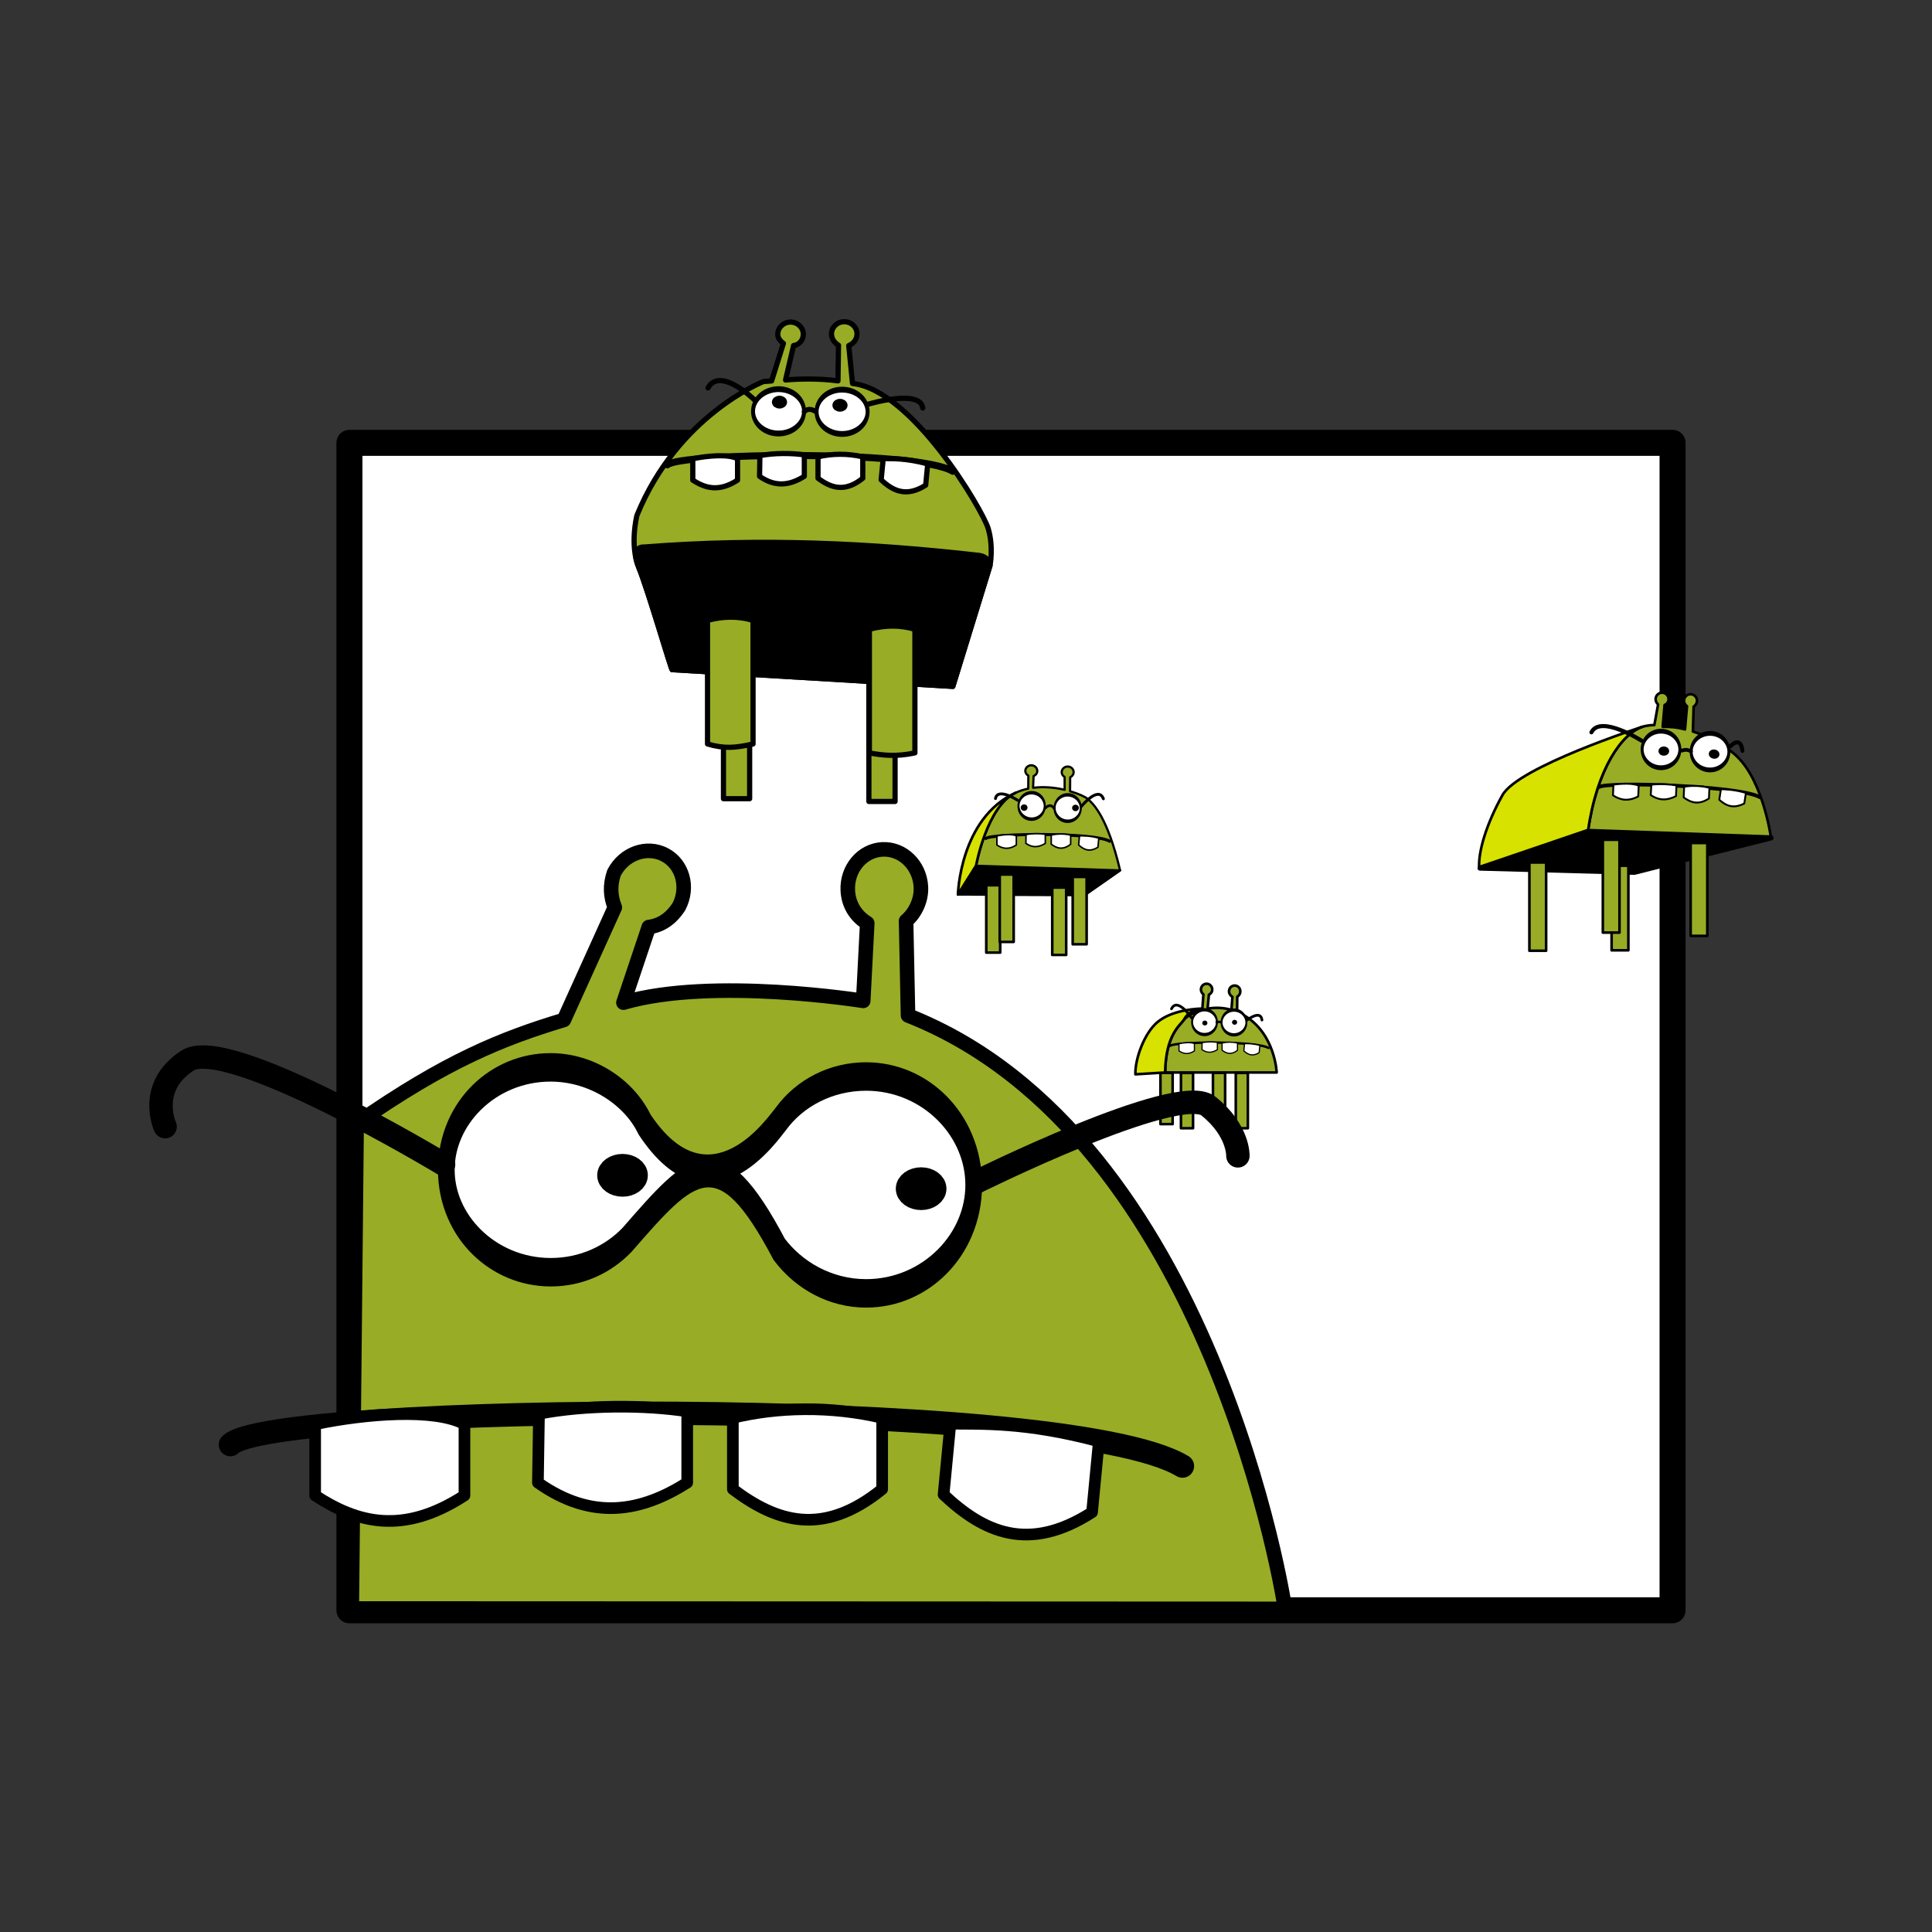 <svg:svg xmlns:dc="http://purl.org/dc/elements/1.1/" xmlns:ns1="http://sodipodi.sourceforge.net/DTD/sodipodi-0.dtd" xmlns:ns2="http://www.inkscape.org/namespaces/inkscape" xmlns:ns4="http://creativecommons.org/ns#" xmlns:rdf="http://www.w3.org/1999/02/22-rdf-syntax-ns#" xmlns:svg="http://www.w3.org/2000/svg" height="742.569" id="svg2" version="1.1" viewBox="-57.381 -122.657 742.569 742.569" width="742.569" ns1:docname="armadaOfThingies.svg" ns2:version="0.47pre4 r22446">
  <svg:rect x="-57.381" y="-122.657" width="742.569" height="742.569" fill="#333333" stroke="none"/>
  <ns1:namedview bordercolor="#666666" borderopacity="1.0" id="base" pagecolor="#ffffff" showgrid="false" ns2:current-layer="layer1" ns2:cx="473.01015" ns2:cy="296.27096" ns2:document-units="px" ns2:pageopacity="0.0" ns2:pageshadow="2" ns2:window-height="999" ns2:window-maximized="1" ns2:window-width="1679" ns2:window-x="0" ns2:window-y="25" ns2:zoom="1" />
  <svg:g id="layer1" transform="translate(35.984 -202.63)" ns2:groupmode="layer" ns2:label="Ebene 1">
    <svg:rect height="448.71" id="rect10448" style="stroke-linejoin:round;color:#000000;stroke:#000000;stroke-width:10;fill:#ffffff" width="508.55" x="40.94" y="250.18" />
    <svg:g id="g10405">
      <svg:path d="m546.06 347.46c0.744-0.431 1.306-1.353 1.306-2.275 0-1.375-1.115-2.49-2.49-2.49s-2.49 1.115-2.49 2.49c0 0.855 0.431 1.609 1.13 2.127l-0.773 8.918c-3.672-1.004-6.264-0.987-8.572-1l0.728-8.39c0.914-0.34 1.53-1.218 1.53-2.241 0-1.375-1.115-2.49-2.49-2.49s-2.49 1.115-2.49 2.49c0 0.787 0.365 1.488 0.956 2.022l-1.44 7.915c-1.788 0.049-3.36 0.277-4.627 0.689-7.679 2.5-17.5 15.893-20.893 40.179l-41.429 14.107 59.286 1.607 52.5-13.214s-2.857-21.25-12.857-31.071c-4.519-4.438-10.862-7.746-17.165-9.808l0.282-9.565z" id="path9749" style="stroke-linejoin:round;color:#000000;stroke:#000000;fill:#99ac25" transform="translate(11.523 4.102)" ns1:nodetypes="csssccccsssccsccccscc" />
      <svg:path d="m-47.978 503.08c35.537-22.292 57.454-29.801 81.488-35.797l21.666-42.233c-1.496-4.261-1.524-8.616 0.357-13.315 4.223-7.215 13.08-9.884 19.782-5.961 6.703 3.923 8.714 12.952 4.491 20.167-3.36 4.683-7.404 6.936-11.966 7.294l-11.15 28.536c34.738-8.294 92.066 3.839 92.066 3.839l3.008-29.757c-4.455-3.037-6.843-7.691-6.843-12.89 0-8.36 6.296-15.137 14.062-15.137 7.766 0 14.062 6.777 14.062 15.137 0 5.116-2.722 10.027-6.332 12.763l-1.029 36.319c114.84 51.831 133.69 234.77 133.48 234.86l-358.14-17.71 10.992-186.12z" id="path9427" style="stroke-linejoin:round;color:#000000;stroke:#000000;stroke-width:5.6;fill:#99ac25" transform="matrix(.999 -.049 .049 .999 66.992 6.809)" ns1:nodetypes="ccccscccccsscccccc" />
      <svg:path d="m207.74 211.96-4.537 14.432c-2.13 0.12-3.2 0.26-3.2 0.26s-32.857 12.857-48.571 51.429c0 0-2.857 11.429 0.714 20 3.57 8.57 12.86 40.71 12.86 39.28l107.86 6.429 14.286-46.429s1.429-7.143-0.714-14.286c-2.143-7.143-29.311-53.313-52.143-55.714l-1.437-14.555c1.873-0.78 3.175-2.487 3.175-4.485 0-2.593-2.195-4.696-4.903-4.696-2.708 0-4.903 2.102-4.903 4.696 0 1.759 1.01 3.293 2.694 4.342l-0.205 13.7c-7.176-0.959-14.611-0.829-20.153-0.338l3.089-13.248c2.106-0.216 3.734-2.085 3.734-4.318 0-2.593-2.195-4.696-4.903-4.696-2.708 0-4.903 2.102-4.903 4.696 0 1.513 1.011 2.639 2.172 3.497z" id="path9954" style="stroke-linejoin:round;color:#000000;stroke:#000000;stroke-width:2;fill:#99ac25" ns1:nodetypes="ccccscccsccsssccccsssc" />
      <svg:path d="m301.88 378.1-0.038 4.984c-1.662 0.344-3.302 0.864-4.877 1.601-11.071 5.179-15.179 28.036-15.179 28.036l-6.964 11.071 48.75 0.179 13.571-9.464c-4.821-20.357-10.179-25.536-12.5-27.5-0.859-0.727-3.358-1.944-6.726-2.925l0.041-5.333c0.87-0.474 1.339-1.179 1.339-1.986 0-1.196-1.028-2.165-2.297-2.165s-2.297 0.969-2.297 2.165c0 0.736 0.39 1.387 1.118 1.847l0.014 4.926c-3.596-0.841-7.878-1.322-12.128-0.766l0.186-4.508c0.893-0.388 1.42-1.128 1.42-1.984 0-1.196-1.028-2.165-2.297-2.165s-2.297 0.969-2.297 2.165c0 0.77 0.517 1.437 1.159 1.821z" id="path9826" style="stroke-linejoin:round;color:#000000;stroke:#000000;stroke-width:.847;fill:#99ac25" ns1:nodetypes="ccsccccscccsscccccssc" />
      <svg:path d="m371.58 462.12-0.072 5.846c1.077 0.448 2.166 1.004 3.258 1.687 11.429 7.143 11.964 21.607 11.964 21.607h-42.857c0.179-14.643 5.893-18.214 7.143-20.179 0.579-0.91 3.264-2.815 7.116-3.89l0.445-5.96c-0.607-0.474-0.955-1.125-0.955-1.859 0-1.227 0.973-2.222 2.173-2.222s2.173 0.995 2.173 2.222c0 0.847-0.463 1.583-1.28 1.968l-0.513 5.388c2.723-0.479 5.866-0.484 9.175 0.478l0.378-5.029c-0.799-0.451-1.315-1.225-1.315-2.12 0-1.227 0.973-2.222 2.173-2.222s2.173 0.995 2.173 2.222c0.005 0.843-0.449 1.687-1.179 2.063z" id="path9976" style="stroke-linejoin:round;color:#000000;stroke:#000000;stroke-width:1px;fill:#99ac25" transform="translate(10.596 .928)" ns1:nodetypes="ccsccsccsscccccsscc" />
    </svg:g>
    <svg:path d="m184.7 335.28h10.061v51.668h-10.061v-51.668z" id="path8852" style="stroke-linejoin:round;color:#000000;stroke:#000000;stroke-width:2;fill:#99ac25" />
    <svg:path d="m165 337.36 107.86 6.429 14.286-46.429c0.009-0.023-0.229-3.442-4.286-3.929-41.19-4.668-83.22-6.772-128.57-3.214 0 0-5.714-0.714-2.143 7.857 3.56 8.58 12.85 40.72 12.85 39.29z" id="path8040-1" style="stroke-linejoin:round;color:#000000;stroke:#000000;stroke-width:2;fill:#000000" ns1:nodetypes="cccccsc" />
    <svg:path d="m178.57 318.43c6.071-1.667 11.905-1.667 17.5 0v47.5c-6.828 1.485-10.871 1.91-17.5 0v-47.5z" id="path9030" style="stroke-linejoin:round;color:#000000;stroke:#000000;stroke-width:2;fill:#99ac25" ns1:nodetypes="ccccc" />
    <svg:path d="m240.59 336.88h10.068v51.139h-10.068v-51.139z" id="rect8849" style="stroke-linejoin:round;color:#000000;stroke:#000000;stroke-width:2;fill:#99ac25" />
    <svg:rect height="21.25" id="rect8944" style="stroke-linejoin:round;color:#000000;stroke:#000000;stroke-width:1px;fill:#99ac25" width="4.643" x="360.54" y="492.36" />
    <svg:rect height="21.25" id="rect8946" style="stroke-linejoin:round;color:#000000;stroke:#000000;stroke-width:1px;fill:#99ac25" width="4.643" x="381.61" y="492.36" />
    <svg:rect height="19.677" id="rect8948" style="stroke-linejoin:round;color:#000000;stroke:#000000;stroke-width:1px;fill:#99ac25" width="4.677" x="372.84" y="492.35" />
    <svg:rect height="19.677" id="rect8942" style="stroke-linejoin:round;color:#000000;stroke:#000000;stroke-width:1px;fill:#99ac25" width="4.677" x="352.66" y="492.35" />
    <svg:g id="g10393">
      <svg:path d="m274.82 423.79 6.964-11.071s4.107-22.857 15.179-28.036c-21.429 9.821-22.143 39.107-22.143 39.107z" id="path8856-2" style="stroke-linejoin:round;color:#000000;stroke:#000000;fill:#d7e200" ns1:nodetypes="ccc" />
      <svg:path d="m354.46 492.18c0.179-14.643 5.893-18.214 7.143-20.179 0.676-1.063 1.739-3.486 6.668-4.353 0 0-10.775 0.067-16.846 5.246-5.029 4.289-8.571 14.107-8.393 20l11.429-0.714z" id="path8918-9" style="stroke-linejoin:round;color:#000000;stroke:#000000;stroke-width:1px;fill:#d7e200" ns1:nodetypes="cscscc" />
      <svg:path d="m537.86 359.33c-7.679 2.5-17.5 15.893-20.893 40.179l-41.429 14.107-0.357 0.357c-0.536-6.607 2.857-17.5 8.929-28.393s53.75-26.25 53.75-26.25z" id="path8950-9" style="stroke-linejoin:round;color:#000000;stroke:#000000;fill:#d7e200" ns1:nodetypes="ccc" />
    </svg:g>
    <svg:path d="m516.96 399.51-41.429 14.107 59.286 1.607 52.5-13.214-70.357-2.5z" id="path8950-7" style="stroke-linejoin:round;color:#000000;stroke:#000000;stroke-width:2;fill:#000000" ns1:nodetypes="cccc" />
    <svg:rect height="32.52" id="rect8983" style="stroke-linejoin:round;color:#000000;stroke:#000000;stroke-width:1px;fill:#99ac25" width="6.448" x="526.06" y="412.71" />
    <svg:rect height="33.929" id="rect8985" style="stroke-linejoin:round;color:#000000;stroke:#000000;stroke-width:1px;fill:#99ac25" width="6.429" x="494.46" y="411.47" />
    <svg:rect height="35.691" id="rect8987" style="stroke-linejoin:round;color:#000000;stroke:#000000;stroke-width:1px;fill:#99ac25" width="6.405" x="556.44" y="403.98" />
    <svg:rect height="35.691" id="rect8989" style="stroke-linejoin:round;color:#000000;stroke:#000000;stroke-width:1px;fill:#99ac25" width="6.405" x="522.69" y="402.73" />
    <svg:path d="m240.78 321.85c6.071-1.667 11.905-1.667 17.5 0v47.5c-6.893 1.504-12.443 0.979-17.5 0v-47.5z" id="path8847" style="stroke-linejoin:round;color:#000000;stroke:#000000;stroke-width:2;fill:#99ac25" ns1:nodetypes="ccccc" />
    <svg:path d="m280.86 534.78s78.516-39.062 90.234-29.688c11.719 9.375 11.328 19.141 11.328 19.141" id="path9694" style="stroke:#000000;stroke-linecap:round;stroke-width:9;fill:none" />
    <svg:path d="m199.67 239.67c-3.618-4.023-5.19-2.962-9.098-0.33h0c-1.142 0.703-2.768 1.142-4.573 1.142-3.456 0-6.258-1.611-6.258-3.598s2.802-3.603 6.258-3.598c2.469 0.004 4.689 0.874 5.614 2.007 3.914 3.464 7.737 0.094 8.169-0.202 1.134-0.911 3.014-1.484 5.098-1.484 3.56 0 6.445 1.705 6.445 3.809s-2.886 3.809-6.445 3.809c-2.119 0-4.023-0.622-5.212-1.555z" id="path9326" style="stroke-linejoin:round;color:#000000;stroke:#000000;stroke-width:1px;fill:#ffffff" transform="matrix(6.418 0 0 10.942 -1075.4 -2062.4)" ns1:nodetypes="cccsssccscsc" />
    <svg:path d="m163.14 258.65c4.473-4.675 96.027-5.774 109.71 2.475" id="path9413" style="stroke-linejoin:round;stroke:#000000;stroke-linecap:round;stroke-width:2.684;fill:none" />
    <svg:path d="m-4.821 635.23c14.919-15.6 320.31-19.27 365.94 8.25" id="path9328" style="stroke-linejoin:round;stroke:#000000;stroke-linecap:round;stroke-width:8.952;fill:none" />
    <svg:path d="m203.71 230.29c0 0.431-0.481 0.781-1.074 0.781-0.593 0-1.074-0.35-1.074-0.781s0.481-0.781 1.074-0.781c0.593 0 1.074 0.35 1.074 0.781z" id="path9330" style="stroke-linejoin:round;color:#000000;stroke:#000000;stroke-width:2;fill:#ffffff" transform="matrix(4.693 0 0 4.614 -805.07 -530.85)" ns1:cx="202.63672" ns1:cy="230.29187" ns1:rx="1.0742188" ns1:ry="0.78125" ns1:type="arc" />
    <svg:path d="m203.71 230.29c0 0.431-0.481 0.781-1.074 0.781-0.593 0-1.074-0.35-1.074-0.781s0.481-0.781 1.074-0.781c0.593 0 1.074 0.35 1.074 0.781z" id="path9332" style="stroke-linejoin:round;color:#000000;stroke:#000000;stroke-width:2;fill:#ffffff" transform="matrix(4.693 0 0 4.614 -690.3 -525.71)" ns1:cx="202.63672" ns1:cy="230.29187" ns1:rx="1.0742188" ns1:ry="0.78125" ns1:type="arc" />
    <svg:path d="m172.91 256.3c5.838-1.212 13.765-1.851 17.205 0v8.216c-7.12 4.629-12.407 3.133-17.205 0v-8.216z" id="path9419" style="stroke-linejoin:round;color:#000000;stroke:#000000;stroke-width:2;fill:#ffffff" ns1:nodetypes="ccccc" />
    <svg:path d="m27.762 627.36c19.472-4.042 45.915-6.175 57.389 0v27.406c-23.749 15.442-41.386 10.452-57.389 0v-27.406z" id="path9334" style="stroke-linejoin:round;color:#000000;stroke:#000000;stroke-width:4.476px;fill:#ffffff" ns1:nodetypes="ccccc" />
    <svg:path d="m215.78 254.82c-4.792-0.75-11.697-0.767-17.081 0.277l-0.124 7.94c6.263 4.415 11.875 3.38 17.205 0v-8.216z" id="path9421" style="stroke-linejoin:round;color:#000000;stroke:#000000;stroke-width:2;fill:#ffffff" ns1:nodetypes="ccccc" />
    <svg:path d="m170.77 622.43c-15.983-2.503-39.018-2.558-56.975 0.923l-0.414 26.483c20.892 14.728 39.609 11.275 57.389 0v-27.406z" id="path9336" style="stroke-linejoin:round;color:#000000;stroke:#000000;stroke-width:4.476px;fill:#ffffff" ns1:nodetypes="ccccc" />
    <svg:path d="m221.04 255.57c5.076-1.243 11.276-1.406 17.205 0v8.216c-6.843 5.555-12.22 3.76-17.205 0v-8.216z" id="path9423" style="stroke-linejoin:round;color:#000000;stroke:#000000;stroke-width:2;fill:#ffffff" ns1:nodetypes="ccccc" />
    <svg:path d="m188.31 624.93c16.932-4.146 37.613-4.689 57.389 0v27.406c-22.825 18.53-40.761 12.542-57.389 0v-27.406z" id="path9338" style="stroke-linejoin:round;color:#000000;stroke:#000000;stroke-width:4.476px;fill:#ffffff" ns1:nodetypes="ccccc" />
    <svg:path d="m246.1 256.24c3.497 0.044 8.688-0.226 17.108 2.038l-0.784 8.17c-7.334 4.713-12.509 2.291-17.108-2.038l0.784-8.17z" id="path9425" style="stroke-linejoin:round;color:#000000;stroke:#000000;stroke-width:2;fill:#ffffff" ns1:nodetypes="ccccc" />
    <svg:path d="m271.92 627.17c11.665 0.148 28.981-0.753 57.064 6.799l-2.615 27.251c-24.464 15.721-41.726 7.642-57.064-6.799l2.615-27.251z" id="path9340" style="stroke-linejoin:round;color:#000000;stroke:#000000;stroke-width:4.476px;fill:#ffffff" ns1:nodetypes="ccccc" />
    <svg:path d="m521.2 382.5c2.626-2.232 54.314-0.57 61.853 3.889" id="path9359" style="stroke-linejoin:round;stroke:#000000;stroke-linecap:round;stroke-width:1.428;fill:none" />
    <svg:path d="m211.33 237.42c0 2.103-2.886 3.809-6.445 3.809s-6.445-1.705-6.445-3.809 2.886-3.809 6.445-3.809 6.445 1.705 6.445 3.809z" id="path9799" style="stroke-linejoin:round;color:#000000;stroke:#000000;stroke-width:1px;fill:#ffffff" transform="matrix(1.125 0 0 1.845 314.55 -70.013)" ns1:cx="204.88281" ns1:cy="237.42078" ns1:rx="6.4453125" ns1:ry="3.8085938" ns1:type="arc" />
    <svg:path d="m211.33 237.42c0 2.103-2.886 3.809-6.445 3.809s-6.445-1.705-6.445-3.809 2.886-3.809 6.445-3.809 6.445 1.705 6.445 3.809z" id="path9801" style="stroke-linejoin:round;color:#000000;stroke:#000000;stroke-width:1px;fill:#ffffff" transform="matrix(1.125 0 0 1.845 333.39 -69.164)" ns1:cx="204.88281" ns1:cy="237.42078" ns1:rx="6.4453125" ns1:ry="3.8085938" ns1:type="arc" />
    <svg:path d="m552.58 368.36c0.436 0.56 1.656-0.974 3.995 0.401" id="path9803" style="stroke:#000000;stroke-linecap:round;stroke-width:1.438;fill:none" ns1:nodetypes="cc" />
    <svg:path d="m571.74 366.79s3.893-4.376 4.593 1.763" id="path9805" style="stroke:#000000;stroke-linecap:round;stroke-width:1.562;fill:none" ns1:nodetypes="cc" />
    <svg:path d="m537.55 364.64s-15.803-10.078-19.249-3.195" id="path9807" style="stroke:#000000;stroke-linecap:round;stroke-width:1.562;fill:none" ns1:nodetypes="cc" />
    <svg:path d="m211.33 237.42c0 2.103-2.886 3.809-6.445 3.809s-6.445-1.705-6.445-3.809 2.886-3.809 6.445-3.809 6.445 1.705 6.445 3.809z" id="path10354" style="stroke-linejoin:round;color:#000000;stroke:#000000;stroke-width:1px;fill:#ffffff" transform="matrix(.74 0 0 1.249 217.98 176.3)" ns1:cx="204.88281" ns1:cy="237.42078" ns1:rx="6.4453125" ns1:ry="3.8085938" ns1:type="arc" />
    <svg:path d="m211.33 237.42c0 2.103-2.886 3.809-6.445 3.809s-6.445-1.705-6.445-3.809 2.886-3.809 6.445-3.809 6.445 1.705 6.445 3.809z" id="path10356" style="stroke-linejoin:round;color:#000000;stroke:#000000;stroke-width:1px;fill:#ffffff" transform="matrix(.74 0 0 1.249 229.3 176.42)" ns1:cx="204.88281" ns1:cy="237.42078" ns1:rx="6.4453125" ns1:ry="3.8085938" ns1:type="arc" />
    <svg:path d="m374.28 472.89s0.866-0.295 1.565-0.072" id="path10358" style="stroke:#000000;stroke-linecap:round;stroke-width:.959;fill:none" ns1:nodetypes="cc" />
    <svg:path d="m385.9 472.08s5.309-4.213 5.77-0.056" id="path10360" style="stroke:#000000;stroke-linecap:round;stroke-width:1.042;fill:none" ns1:nodetypes="cc" />
    <svg:path d="m364.67 471.25s-5.508-8.19-7.773-3.53" id="path10362" style="stroke:#000000;stroke-linecap:round;stroke-width:1.042;fill:none" ns1:nodetypes="cc" />
    <svg:path d="m203.71 230.29c0 0.431-0.481 0.781-1.074 0.781-0.593 0-1.074-0.35-1.074-0.781s0.481-0.781 1.074-0.781c0.593 0 1.074 0.35 1.074 0.781z" id="path9361" style="stroke-linejoin:round;color:#000000;stroke:#000000;stroke-width:2;fill:#ffffff" transform="translate(343.49 138.36)" ns1:cx="202.63672" ns1:cy="230.29187" ns1:rx="1.0742188" ns1:ry="0.78125" ns1:type="arc" />
    <svg:path d="m203.71 230.29c0 0.431-0.481 0.781-1.074 0.781-0.593 0-1.074-0.35-1.074-0.781s0.481-0.781 1.074-0.781c0.593 0 1.074 0.35 1.074 0.781z" id="path9363" style="stroke-linejoin:round;color:#000000;stroke:#000000;stroke-width:2;fill:#ffffff" transform="matrix(.986 .168 -.168 .986 404.35 108.71)" ns1:cx="202.63672" ns1:cy="230.29187" ns1:rx="1.0742188" ns1:ry="0.78125" ns1:type="arc" />
    <svg:path d="m526.76 381.55c3.321-0.465 7.808-0.594 9.709 0.416l-0.18 4.112c-4.119 2.145-7.07 1.268-9.709-0.416l0.18-4.112z" id="path9365" style="stroke-linejoin:round;color:#000000;stroke:#000000;stroke-width:.714px;fill:#ffffff" ns1:nodetypes="ccccc" />
    <svg:path d="m550.99 381.85c-2.687-0.491-6.584-0.666-9.645-0.274l-0.244 3.971c3.438 2.361 6.627 1.979 9.709 0.416l0.18-4.112z" id="path9367" style="stroke-linejoin:round;color:#000000;stroke:#000000;stroke-width:.714px;fill:#ffffff" ns1:nodetypes="ccccc" />
    <svg:path d="m553.94 382.35c2.892-0.499 6.394-0.431 9.709 0.416l-0.18 4.112c-3.983 2.615-6.978 1.587-9.709-0.416l0.18-4.112z" id="path9369" style="stroke-linejoin:round;color:#000000;stroke:#000000;stroke-width:.714px;fill:#ffffff" ns1:nodetypes="ccccc" />
    <svg:path d="m568.07 383.29c1.972 0.107 4.908 0.097 9.609 1.433l-0.622 4.07c-4.242 2.182-7.109 0.844-9.609-1.433l0.622-4.07z" id="path9371" style="stroke-linejoin:round;color:#000000;stroke:#000000;stroke-width:.714px;fill:#ffffff" ns1:nodetypes="ccccc" />
    <svg:path d="m285.56 402.26c1.94-1.998 41.66-2.468 47.595 1.058" id="path9395" style="stroke-linejoin:round;stroke:#000000;stroke-linecap:round;stroke-width:1.156;fill:none" />
    <svg:path d="m356.43 481.92c1.539-1.585 33.044-1.958 37.752 0.839" id="path9103" style="stroke-linejoin:round;stroke:#000000;stroke-linecap:round;stroke-width:.917;fill:none" />
    <svg:path d="m211.33 237.42c0 2.103-2.886 3.809-6.445 3.809s-6.445-1.705-6.445-3.809 2.886-3.809 6.445-3.809 6.445 1.705 6.445 3.809z" id="path9409-6" style="stroke-linejoin:round;color:#000000;stroke:#000000;stroke-width:1px;fill:#ffffff" transform="matrix(-.779 -.071 -.122 1.329 505.58 89.561)" ns1:cx="204.88281" ns1:cy="237.42078" ns1:rx="6.4453125" ns1:ry="3.8085938" ns1:type="arc" />
    <svg:path d="m211.33 237.42c0 2.103-2.886 3.809-6.445 3.809s-6.445-1.705-6.445-3.809 2.886-3.809 6.445-3.809 6.445 1.705 6.445 3.809z" id="path9411-6" style="stroke-linejoin:round;color:#000000;stroke:#000000;stroke-width:1px;fill:#ffffff" transform="matrix(-.779 -.071 -.122 1.329 491.71 88.75)" ns1:cx="204.88281" ns1:cy="237.42078" ns1:rx="6.4453125" ns1:ry="3.8085938" ns1:type="arc" />
    <svg:path d="m311.85 390.79s-1.261-2.506-3.546-0.153" id="path9683-8" style="stroke:#000000;stroke-linecap:round;stroke-width:1.02;fill:none" ns1:nodetypes="cc" />
    <svg:path d="m297.79 387.57s-7.654-5.057-8.544-0.678" id="path9685-0" style="stroke:#000000;stroke-linecap:round;stroke-width:1.108;fill:none" ns1:nodetypes="cc" />
    <svg:path d="m322.19 390s6.597-8.185 8.529-3.007" id="path9689-4" style="stroke:#000000;stroke-linecap:round;stroke-width:1.108;fill:none" ns1:nodetypes="cc" />
    <svg:path d="m203.71 230.29c0 0.431-0.481 0.781-1.074 0.781-0.593 0-1.074-0.35-1.074-0.781s0.481-0.781 1.074-0.781c0.593 0 1.074 0.35 1.074 0.781z" id="path9397" style="stroke-linejoin:round;color:#000000;stroke:#000000;stroke-width:2;fill:#ffffff" transform="matrix(.637 0 0 .7 171.18 229.18)" ns1:cx="202.63672" ns1:cy="230.29187" ns1:rx="1.0742188" ns1:ry="0.78125" ns1:type="arc" />
    <svg:path d="m203.71 230.29c0 0.431-0.481 0.781-1.074 0.781-0.593 0-1.074-0.35-1.074-0.781s0.481-0.781 1.074-0.781c0.593 0 1.074 0.35 1.074 0.781z" id="path9139" style="stroke-linejoin:round;color:#000000;stroke:#000000;stroke-width:2;fill:#ffffff" transform="matrix(.482 0 0 .529 272.05 351.35)" ns1:cx="202.63672" ns1:cy="230.29187" ns1:rx="1.0742188" ns1:ry="0.78125" ns1:type="arc" />
    <svg:path d="m203.71 230.29c0 0.431-0.481 0.781-1.074 0.781-0.593 0-1.074-0.35-1.074-0.781s0.481-0.781 1.074-0.781c0.593 0 1.074 0.35 1.074 0.781z" id="path9399" style="stroke-linejoin:round;color:#000000;stroke:#000000;stroke-width:2;fill:#ffffff" transform="matrix(.637 0 0 .7 190.92 229.3)" ns1:cx="202.63672" ns1:cy="230.29187" ns1:rx="1.0742188" ns1:ry="0.78125" ns1:type="arc" />
    <svg:path d="m203.71 230.29c0 0.431-0.481 0.781-1.074 0.781-0.593 0-1.074-0.35-1.074-0.781s0.481-0.781 1.074-0.781c0.593 0 1.074 0.35 1.074 0.781z" id="path9139-0" style="stroke-linejoin:round;color:#000000;stroke:#000000;stroke-width:2;fill:#ffffff" transform="matrix(.482 0 0 .529 283.48 351.07)" ns1:cx="202.63672" ns1:cy="230.29187" ns1:rx="1.0742188" ns1:ry="0.78125" ns1:type="arc" />
    <svg:path d="m289.8 401.25c2.533-0.518 5.972-0.791 7.464 0v3.511c-3.089 1.978-5.383 1.339-7.464 0v-3.511z" id="path9401" style="stroke-linejoin:round;color:#000000;stroke:#000000;stroke-width:.578px;fill:#ffffff" ns1:nodetypes="ccccc" />
    <svg:path d="m359.79 481.12c2.009-0.411 4.737-0.628 5.92 0v2.785c-2.45 1.569-4.269 1.062-5.92 0v-2.785z" id="rect9167" style="stroke-linejoin:round;color:#000000;stroke:#000000;stroke-width:.458px;fill:#ffffff" ns1:nodetypes="ccccc" />
    <svg:path d="m308.4 400.62c-2.079-0.321-5.075-0.328-7.41 0.118l-0.054 3.393c2.717 1.887 5.152 1.445 7.464 0v-3.511z" id="path9403" style="stroke-linejoin:round;color:#000000;stroke:#000000;stroke-width:.578px;fill:#ffffff" ns1:nodetypes="ccccc" />
    <svg:path d="m374.54 480.62c-1.649-0.254-4.025-0.26-5.878 0.094l-0.043 2.691c2.155 1.497 4.086 1.146 5.92 0v-2.785z" id="rect9169" style="stroke-linejoin:round;color:#000000;stroke:#000000;stroke-width:.458px;fill:#ffffff" ns1:nodetypes="ccccc" />
    <svg:path d="m310.68 400.94c2.202-0.531 4.892-0.601 7.464 0v3.511c-2.969 2.374-5.301 1.607-7.464 0v-3.511z" id="path9405" style="stroke-linejoin:round;color:#000000;stroke:#000000;stroke-width:.578px;fill:#ffffff" ns1:nodetypes="ccccc" />
    <svg:path d="m376.35 480.87c1.747-0.421 3.88-0.477 5.92 0v2.785c-2.355 1.883-4.205 1.275-5.92 0v-2.785z" id="path9322" style="stroke-linejoin:round;color:#000000;stroke:#000000;stroke-width:.458px;fill:#ffffff" ns1:nodetypes="ccccc" />
    <svg:path d="m321.55 401.23c1.517 0.019 3.769-0.097 7.422 0.871l-0.34 3.491c-3.182 2.014-5.427 0.979-7.422-0.871l0.34-3.491z" id="path9407" style="stroke-linejoin:round;color:#000000;stroke:#000000;stroke-width:.578px;fill:#ffffff" ns1:nodetypes="ccccc" />
    <svg:path d="m384.98 481.1c1.203 0.015 2.99-0.076 5.887 0.691l-0.27 2.769c-2.524 1.598-4.305 0.777-5.887-0.691l0.27-2.769z" id="rect9171" style="stroke-linejoin:round;color:#000000;stroke:#000000;stroke-width:.458px;fill:#ffffff" ns1:nodetypes="ccccc" />
    <svg:path d="m77.125 527.46s-82.812-50-98.438-39.844c-15.625 10.156-8.594 25.391-8.594 25.391" id="path9696" style="stroke:#000000;stroke-linecap:round;stroke-width:9;fill:none" />
    <svg:path d="m211.33 237.42c0 2.103-2.886 3.809-6.445 3.809s-6.445-1.705-6.445-3.809 2.886-3.809 6.445-3.809 6.445 1.705 6.445 3.809z" id="path9409" style="stroke-linejoin:round;color:#000000;stroke:#000000;stroke-width:1px;fill:#ffffff" transform="matrix(1.521 0 0 2.237 -105.76 -293.04)" ns1:cx="204.88281" ns1:cy="237.42078" ns1:rx="6.4453125" ns1:ry="3.8085938" ns1:type="arc" />
    <svg:path d="m211.33 237.42c0 2.103-2.886 3.809-6.445 3.809s-6.445-1.705-6.445-3.809 2.886-3.809 6.445-3.809 6.445 1.705 6.445 3.809z" id="path9411" style="stroke-linejoin:round;color:#000000;stroke:#000000;stroke-width:1px;fill:#ffffff" transform="matrix(1.521 0 0 2.237 -81.333 -292.86)" ns1:cx="204.88281" ns1:cy="237.42078" ns1:rx="6.4453125" ns1:ry="3.8085938" ns1:type="arc" />
    <svg:path d="m215.74 238.24s1.498-1.919 4.132-0.223" id="path9683" style="stroke:#000000;stroke-linecap:round;stroke-width:1.926;fill:none" ns1:nodetypes="cc" />
    <svg:path d="m240.34 235.32s20.01-5.976 20.956 1.468" id="path9685" style="stroke:#000000;stroke-linecap:round;stroke-width:2;fill:none" ns1:nodetypes="cc" />
    <svg:path d="m196.56 233.61s-13.147-12.889-17.805-4.544" id="path9689" style="stroke:#000000;stroke-linecap:round;stroke-width:2;fill:none" ns1:nodetypes="cc" />
    <svg:path d="m203.71 230.29c0 0.431-0.481 0.781-1.074 0.781-0.593 0-1.074-0.35-1.074-0.781s0.481-0.781 1.074-0.781c0.593 0 1.074 0.35 1.074 0.781z" id="path9415" style="stroke-linejoin:round;color:#000000;stroke:#000000;stroke-width:2;fill:#ffffff" transform="matrix(1.407 0 0 1.383 -78.874 -83.957)" ns1:cx="202.63672" ns1:cy="230.29187" ns1:rx="1.0742188" ns1:ry="0.78125" ns1:type="arc" />
    <svg:path d="m203.71 230.29c0 0.431-0.481 0.781-1.074 0.781-0.593 0-1.074-0.35-1.074-0.781s0.481-0.781 1.074-0.781c0.593 0 1.074 0.35 1.074 0.781z" id="path9417" style="stroke-linejoin:round;color:#000000;stroke:#000000;stroke-width:2;fill:#ffffff" transform="matrix(1.407 0 0 1.383 -55.624 -82.75)" ns1:cx="202.63672" ns1:cy="230.29187" ns1:rx="1.0742188" ns1:ry="0.78125" ns1:type="arc" />
    <svg:path d="m337.14 414.51-13.571 9.464-48.75-0.179 6.964-11.071 55.357 1.786z" id="path8856-4" style="stroke-linejoin:round;color:#000000;stroke:#000000;stroke-width:.847px;fill:#000000" ns1:nodetypes="cccc" />
    <svg:rect height="25.893" id="rect8916" style="stroke-linejoin:round;color:#000000;stroke:#000000;stroke-width:1px;fill:#99ac25" width="5.357" x="318.93" y="417.01" />
    <svg:rect height="25.893" id="rect8902" style="stroke-linejoin:round;color:#000000;stroke:#000000;stroke-width:1px;fill:#99ac25" width="5.357" x="311.07" y="421.11" />
    <svg:rect height="25.893" id="rect8912" style="stroke-linejoin:round;color:#000000;stroke:#000000;stroke-width:1px;fill:#99ac25" width="5.357" x="285.71" y="420.22" />
    <svg:rect height="25.893" id="rect8914" style="stroke-linejoin:round;color:#000000;stroke:#000000;stroke-width:1px;fill:#99ac25" width="5.357" x="290.89" y="416.11" />
  </svg:g>
</svg:svg>